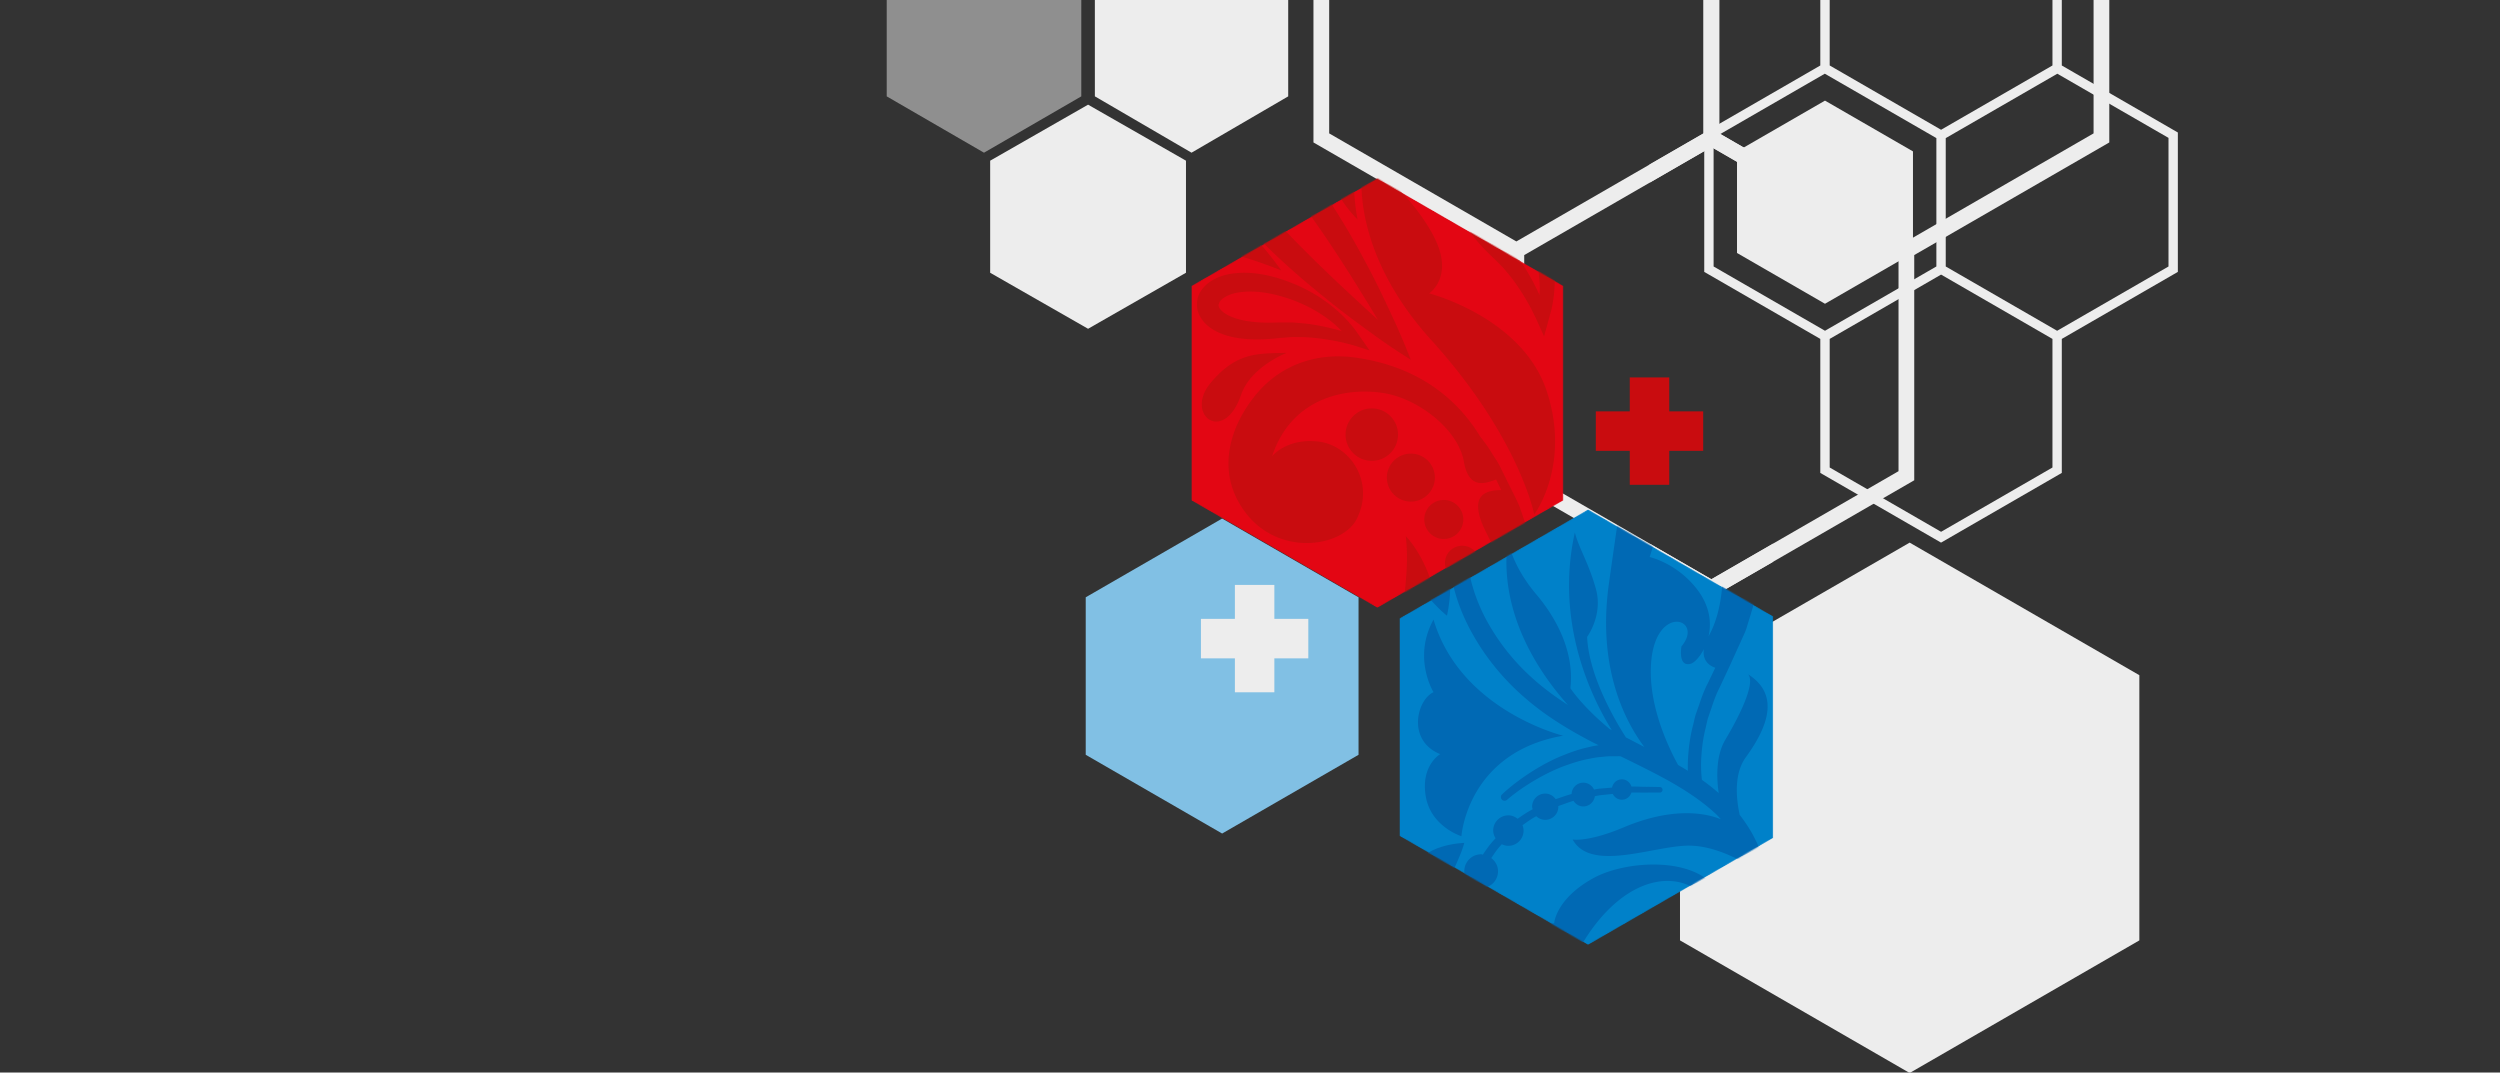 <svg width="2240" height="961" fill="none" xmlns="http://www.w3.org/2000/svg"><rect width="100%" height="100%" fill="#333333" stroke="none"/><g clip-path="url(#clip0_240_36707)"><path d="M1552.12-97.127l-18.69 10.785-18.69-10.785h-28.78l40.42 23.325V119.51l-167.73 96.826-167.71-96.826V-74.123l39.83-23.004h-28.19l-25.73 14.858v209.906l174.77 100.899v201.797l181.81 104.953 55.35-31.961v-16.273l-55.35 31.961-167.73-96.826V228.555l167.73-96.826 55.35 31.961v-16.292l-48.31-27.888V-73.802l40.41-23.325h-28.76z" fill="#EDEDED"/><path d="M1514.66-97.127l18.69 10.785 18.69-10.785h28.78l-40.42 23.325V119.51l167.73 96.826 167.71-96.826V-74.123l-39.83-23.004h28.19l25.73 14.858v209.906l-174.77 100.899v201.797l-181.81 104.953-55.35-31.961v-16.273l55.35 31.961 167.73-96.826V228.555l-167.73-96.826L1478 163.69v-16.292l48.32-27.888V-73.802l-40.42-23.325h28.76z" fill="#EDEDED"/><path d="M1714.02 226.669l-78.83 45.5-78.83-45.5v-91.018l78.83-45.5 78.83 45.5v91.018z" fill="#EDEDED"/><path d="M1709.12-309.126c0 15.142 11.27 27.681 25.87 29.736v158.165l-104 60.038V58.68L1527 118.718v124.903l103.99 60.038v120.075l108.19 62.451 108.19-62.451V303.659l103.98-60.038V118.718l-103.98-60.037V-61.206l-103.99-60.038v-158.164c14.6-2.056 25.88-14.576 25.88-29.736 0-16.575-13.49-30.057-30.06-30.057-16.6.019-30.08 13.501-30.08 30.075zm-173.73 547.901V123.546l99.63-57.511 99.97 57.699v115.022l-99.8 57.605-99.8-57.586zm203.81 237.718l-99.8-57.605V303.659l99.8-57.624 99.8 57.624v115.229l-99.8 57.605zm203.78-352.947v115.229l-99.8 57.605-99.8-57.605V123.753l99.97-57.7 99.63 57.493zM1839-56.36V58.662l-99.8 57.605-99.8-57.605V-56.36l99.8-57.605L1839-56.36zm-78.13-252.766c0 11.955-9.74 21.666-21.67 21.666-11.96 0-21.67-9.73-21.67-21.666 0-11.954 9.73-21.665 21.67-21.665 11.93-.019 21.67 9.711 21.67 21.665z" fill="#EDEDED"/><path d="M972.807 535.173v141.118l122.223 70.56 122.22-70.56V535.173l-122.22-70.56-122.223 70.56z" fill="#81C0E4"/><path d="M887.191 143.976v100.419l87.726 50.194 87.723-50.21V143.976l-87.723-50.193-87.726 50.193z" fill="#EDEDED"/><path opacity=".5" d="M794.5-14.623V86.34l87.158 50.473 87.175-50.473.016-100.947-87.175-50.49L794.5-14.622z" fill="#EDEDED"/><path d="M980.987-14.611l.016 100.939 86.607 50.485 86.62-50.47V-14.61l-86.62-50.485-86.623 50.485zm730.073 500.796l-205.8 118.793.02 237.605 205.78 118.812 205.8-118.812V604.978l-205.8-118.793z" fill="#EDEDED"/><mask id="a" style="mask-type:alpha" maskUnits="userSpaceOnUse" x="1067" y="159" width="334" height="386"><path d="M1067.49 256.085v192.369l166.64 96.204 166.65-96.204V256.085l-166.65-96.204-166.64 96.204z" fill="#000"/></mask><g mask="url(#a)"><path d="M1400.78 256.085l-166.65-96.204-166.64 96.204v192.369l166.64 96.204 166.65-96.204V256.085z" fill="#E30613"/><path d="M1071.51 180.34c-25.1 1.15-23.52 33.017 13.5 42.011 37.38 9.089 63.03 20.006 63.03 20.006s-43.51-63.526-76.53-62.017zm181.12 209.076c0-12.992-10.52-23.514-23.52-23.514-12.99 0-23.51 10.522-23.51 23.514 0 12.992 10.52 23.513 23.51 23.513 12.98 0 23.52-10.54 23.52-23.513zm11.5 60.019c11.88 0 21.52-9.636 21.52-21.515 0-11.879-9.64-21.496-21.52-21.496-11.88 0-21.52 9.635-21.52 21.496 0 11.879 9.64 21.515 21.52 21.515zm12 16.008c0 9.674 7.84 17.499 17.5 17.499 9.67 0 17.5-7.844 17.5-17.499 0-9.673-7.85-17.498-17.5-17.498-9.66 0-17.5 7.844-17.5 17.498zm34.02 54.513c8.56 0 15.5-6.939 15.5-15.5 0-8.56-6.94-15.499-15.5-15.499-8.56 0-15.5 6.939-15.5 15.499 0 8.561 6.94 15.5 15.5 15.5zm5.5 35.506c7.45 0 13.51-6.053 13.51-13.501 0-7.448-6.04-13.501-13.51-13.501-7.45 0-13.5 6.053-13.5 13.501 0 7.467 6.05 13.501 13.5 13.501z" fill="#C90C0F"/><path d="M1349.49 429.089c-2-4.035-3.98-8.033-5.95-11.993-2.2-4.242-4.63-7.467-6.92-11.2-3.03-5.186-6.73-10.051-10.44-14.821-16.92-27.945-50.05-62.432-112.85-70.823-32.25-4.3-64.93 5.713-87.43 32.639-22.9 27.379-37.62 68.542-10.73 105.33 30.27 41.389 87.75 31.867 100.4 6.845 16.6-32.791-5.62-66.034-34.13-69.409-28.52-3.375-41.64 13.124-41.64 13.124 18.38-55.513 70.91-61.905 101.68-56.267 30.78 5.619 65.29 33.017 70.16 61.15 4.52 26.097 20.33 18.951 28.89 15.99.51 1.075 1.02 2.112 1.54 3.206.98 2.112 2.04 4.224 3.08 6.336-7.38-.208-20.75 1.169-20.75 14.236 0 18.007 16.88 35.261 27.01 69.032 10.13 33.771-7.75 54.475-6.75 60.773 1.96 12.445 19.08 14.595 29.64 15.443l-.39 8.033c-.02.283-.1.565-.12.867-15.01-11.313-37.56 1.905-32.49 12.049 5.62 11.257 4.13 49.893-9.01 73.162-.15.264-.25.509-.4.773 2.85-12.351 1.38-28.039-11.73-44.048-18.01-22.005-41.02-27.021-41.02-27.021 30.52-92.526-19.52-142.061-19.52-142.061 3.51 33.526-1.99 59.019-17.01 166.065-10.78 76.989 15.88 125.091 31.74 146.134-5.5-2.809-10.95-5.732-16.48-8.541-10.58-16.518-33.23-55.626-34.76-90.076 0 0 14.39-19.384 7.89-42.897-6.51-23.514-15.39-36.77-18.88-50.648-18.07 81.27 15.39 148.643 33.08 177.059l-1.98-1.018c-24.86-20.554-35.08-36.487-35.08-36.487 4-35.525-15.69-66.562-30.51-84.041-22.52-26.512-25.52-49.026-25.52-49.026-8.84 66.034 28.82 120.188 53.82 148.095-9.44-6.109-18.57-12.671-27.11-19.893-17.33-14.708-31.74-31.603-43.23-51.401-10.86-18.574-18.21-39.768-19.67-60.057-.41-10.182 0-20.251 2.47-29.698 2.53-9.391 6.32-18.215 11.47-25.927 5.3-7.599 11.67-14.067 18.65-19.365 6.94-4.846 15.28-9.183 22.42-11.22 7.55-2.206 14.98-2.489 21.18-.396 6.28 1.942 10.84 6.675 13.58 11.842 2.45 5.525 3.05 10.672 1.39 16.291-1.3 4.356-4.31 8.636-7.67 10.466-7.07 4.129-13.35 0-16.01-3.602-2.77-3.79-3.41-6.581-3.55-6.468-.6-1.772-2.54-2.715-4.32-2.112a3.397 3.397 0 00-2.11 4.3c.21-.057.64 3.168 4.08 8.541 1.92 2.527 4.62 5.789 9.29 7.807 4.59 2.017 11.07 2.131 16.77-.867 5.73-3.074 10.18-8.391 12.69-15.802 2.23-6.166 2.24-15.254-1.06-22.853-3.39-7.637-9.97-15.01-19.01-18.366-8.92-3.545-19.16-3.507-28.53-1-9.86 2.64-18.06 6.732-26.93 12.408-.41.283-.77.679-1.19.98.17-.697.38-1.225.53-1.961 1.47-6.977 2.28-15.669.27-25.116-1.87-9.428-7.57-19.29-15.69-26.021-3.81-3.244-8.62-6.355-14.22-8.165-5.59-1.773-12.37-1.867-18.13.679-5.77 2.413-10.09 6.769-12.76 11.389-2.64 4.676-3.95 9.73-3.81 14.557.13 4.808 1.58 9.333 3.81 12.765 2.18 3.47 4.94 5.808 7.24 7.298 2.32 1.508 4.28 2.3 5.58 2.752 1.32.453 2 .698 2 .698 4.05 1.32 8.41-.905 9.73-4.959 1.32-4.054-.91-8.41-4.96-9.711.28-.207-6.92-1.753-6.73-9.032-.15-3.639 2.43-8.749 6.39-10.201 1.92-.773 4.19-.905 6.96-.264 2.75.754 5.66 2.338 8.67 4.676 5.74 4.394 9.47 10.541 11.58 17.216 2.04 6.713 2.44 13.802 2.27 19.968-.29 6.072-1.06 11.258-1.68 14.897-2.96 3.073-5.89 6.203-8.51 9.711-6.37 8.918-11.2 19.195-14.48 30.188-3.21 11.05-4.19 22.797-3.92 34.601 1.58 23.721 9.28 46.688 21.55 68.146 11.52 20.402 27.71 40.031 46.13 55.833 18.42 16.121 39.3 28.68 60.06 39.522 2 1.056 3.96 1.961 5.96 2.998-3.32.415-6.73 1.131-10.22 2.018-7.47 1.659-15.12 4.374-22.59 7.429-14.97 6.109-28.55 14.783-38.21 21.835-9.63 7.033-15.46 12.747-15.46 12.747l-.06.056a3.314 3.314 0 00-.13 4.564 3.31 3.31 0 004.66.245s5.62-5.073 15.27-11.521c9.58-6.374 22.99-14.142 37.34-19.271 7.15-2.584 14.43-4.809 21.39-6.034 3.45-.736 6.81-1.32 10.03-1.528 3.21-.32 6.22-.754 9.02-.641 2.79-.018 5.35-.037 7.61-.056.46.038.76.075 1.19.113 11.96 5.864 23.73 11.615 34.89 17.536 19.14 10.126 36.61 21.194 50.56 34.262 1.55 1.451 2.87 3.054 4.32 4.563-21.12-8.391-51.41-7.788-86.81 7.146-32.38 13.671-46.03 10.993-46.03 10.993 16.5 30.019 74.04 4.997 105.06 5.506 20.99.34 42.19 11.201 53.71 18.196 5.37 14.802 7.05 29.265 4.73 41.502-2.37 12.917-8.84 23.024-15.39 30.095-6.6 7.09-13.05 11.558-17.51 14.311-4.53 2.772-7 3.772-7 3.791a3.4 3.4 0 00-1.94 4.185c.58 1.773 2.49 2.754 4.26 2.188l.11-.038s3.09-.999 8.19-3.601c5.09-2.64 12.54-6.826 20.4-14.425 7.81-7.486 16.14-18.8 19.92-34.035 3.99-15.161 2.31-33.281-3.81-50.723-1.51-4.526-3.21-8.504-5.32-13.369-2.04-4.111-3.98-8.24-6.83-12.785-2.7-4.45-5.68-8.711-8.9-12.859-3.11-14.369-5.36-36.6 5.41-51.459 17.01-23.513 33.02-55.022 2-74.538 7 6.996-6.26 35.148-20.25 58.662-8.68 14.557-7.85 34.638-5.96 47.819-4.77-4.168-9.75-8.127-15.03-11.823 0-.038-.02-.076-.02-.132-.45-4.016-1-10.239-.64-18.159.41-7.9 1.28-17.611 4.05-28.453.64-2.716 1.17-5.544 1.96-8.41.97-2.81 1.96-5.713 3-8.693 1.98-5.977 4.06-12.256 7.3-18.441 3-6.43 6.13-13.124 9.37-20.063 3.17-6.977 6.43-14.18 9.81-21.609 1.6-3.771 3.58-7.354 4.92-11.389 1.25-4.111 2.53-8.259 3.81-12.445 2.51-8.41 5.28-16.952 7.68-25.72 1.5-8.9 3.03-17.95 4.58-27.115.66-4.582 1.81-9.164 2.05-13.84.19-4.695.4-9.39.61-14.142.13-9.466 1.36-19.007.6-28.567-.77-9.541-1.56-19.139-2.36-28.718-.18-4.808-1-9.541-2.11-14.236l-2.92-14.085c-2-9.353-3.53-18.8-7.07-27.625-3.08-8.937-6.13-17.819-9.13-26.587-3.72-8.485-8.11-16.555-11.99-24.663zm-25.95 325.587c-1.12 3.149-2.19 6.204-3.23 9.183-.87 3.036-1.47 6.072-2.19 8.957-3.05 11.521-4.11 22.005-4.62 30.603-.2 3.941-.2 7.429-.09 10.597a327.687 327.687 0 00-8.79-5.223c-9.77-17.838-27.65-56.285-23.97-93.752 5-51.025 47.53-37.015 27.01-12.502 0 0-3.49 19.007 8.5 15.5 2.83-.83 7.73-5.638 11.56-13.011-1.45 9.862 4.51 14.764 10.22 16.612-2.2 4.62-4.43 9.278-6.52 13.671-3.43 6.43-5.73 13.048-7.88 19.365zm-41.4-450.301c79.13 87.285 92.54 156.562 92.54 156.562s33.02-43.897 11.26-110.289c-21.76-66.392-105.44-87.794-105.44-87.794s19.52-12.747 7.88-42.766c-11.63-30.018-45.77-61.772-45.77-61.772s21.01-4.997 29.03-23.514c5.96-13.783.53-34.996 19.52-39.522 15.76-3.752 23 8.995 23 8.995-11.75.754-12.5 11.502-7.99 21.005 4.5 9.504 27.51 14.5 31.02-10.503 3.51-25.022-29.51-46.027-62.03-39.013-64.7 13.954-85.09 127.071 6.98 228.611zm-70.47-12.03c-2.79-3.375-6.26-7.411-10.79-11.521-4.41-4.167-9.75-8.599-15.99-12.747-6.17-4.318-13.28-8.165-21.33-11.955-7.45-3.243-16.37-6.637-25.53-8.805-9.3-2.225-19.37-3.526-30.1-2.64-5.34.528-10.87 1.471-16.41 3.828-5.45 2.357-11.26 5.751-15.48 12.181-4.49 6.316-4.66 16.555-.66 23.004 3.71 6.675 9.14 10.446 14.22 13.124 10.37 5.261 20.59 6.524 30.17 7.146 9.56.509 18.92-.226 27.14-1.169 3.86-.283 7.64-.566 11.29-.83 3.7.038 7.28.095 10.72.132 13.82.717 25.38 2.885 33.36 4.62 7.99 1.867 12.39 3.262 12.39 3.262l12.46 3.998-9.41-13.52c-1.45-1.81-3.15-4.865-6.05-8.108zm-41.74-2.433c-3.73-.32-7.6-.66-11.61-.999-4.08.019-8.3.019-12.64.019-8.16.32-16.2.32-24.51-.717-8.15-1.056-16.66-3.092-22.86-6.958-3.09-1.847-5.41-4.28-6.11-6.128-.77-1.923-.23-2.451.4-4.242 1.79-3.885 9.59-7.863 17.44-8.882 8.01-1.282 16.63-.886 24.87.51 8.43 1.414 15.96 3.676 23.8 6.448 7 2.753 13.86 5.827 19.73 9.353a107.673 107.673 0 0115.37 10.578c3.36 2.659 6.01 5.374 8.37 7.769-8.03-2.301-18.91-5.091-32.25-6.751z" fill="#C90C0F"/><path d="M1306.53 162.917c-2.91 7.75-2.19 14.707-.89 20.553 2.85 11.785 8.67 20.515 14.5 28.34 5.92 7.713 12.66 14.444 18.73 20.082 2.71 2.715 5.34 5.355 7.88 7.92 2.36 2.809 4.62 5.525 6.81 8.146 8.39 10.842 14.24 20.967 18.1 28.133 1.79 3.62 3.21 6.449 4.17 8.391.91 1.998 1.38 3.054 1.38 3.054l6.28 13.86 4.9-17.763c.51-2.281 1.79-5.581 2.45-9.937.81-4.337 1.7-9.654 1.98-15.801.4-6.129.4-13.124-.43-20.667-.62-7.58-2.21-15.575-4.51-24.343-2.24-7.787-5.39-16.989-9.64-25.512-4.3-8.693-9.82-17.442-17.59-25.305-3.94-3.903-8.34-7.636-13.96-10.521-5.54-2.791-12.23-5.242-20.55-4.281-8.32.585-17.09 7.788-19.61 15.651zm39.58 14.802c5.96 5.034 11.18 11.69 15.44 18.743 4.36 7.24 7.49 14.236 10.49 22.024 2.41 6.957 4.56 14.104 5.66 20.779 1.32 6.637 1.85 12.86 1.96 18.347.09 2.395-.17 4.601-.27 6.713-3.26-7.053-7.5-15.67-13.52-25.098-2.15-3.092-4.39-6.335-6.71-9.673-2.64-3.168-5.37-6.449-8.18-9.824-5.45-6.09-10.47-12.162-14.9-19.12-4.3-6.826-8.04-14.538-8.89-21.288-.5-3.319-.03-6.28.74-7.392.81-1.207.74-.377 1.83-1.075 2.85-1.131 10.71 1.716 16.35 6.864zm-234.07 175.927c8.64-25.135 40.9-37.505 40.9-37.505-24.38.754-44.65-1.508-68.28 27.002-23.61 28.491 11.86 55.72 27.38 10.503zm77.7-240.471c-3.81 42.124 7.58 63.865 26.66 83.513 0 0-9.33-43.275 3.89-70.88 23.76-49.686-26.76-54.72-30.55-12.633zm68.9 195.669s-3.01-7.448-8.8-20.27c-5.96-12.728-14.24-31.056-25.65-52.401-11.35-21.364-25.35-45.953-43.24-70.937-9.11-12.407-18.84-25.154-31.42-36.75-6.38-5.733-13.3-11.408-22.61-15.632-4.68-2.018-10.17-3.734-16.56-3.62-6.41.056-13.09 2.319-18.29 6.448-1.7 1.301-2.27 1.905-2.98 2.546-1.62 1.622-2.53 2.734-3.64 4.299-2.06 3.036-3.47 6.524-4.11 9.9-1.32 6.825-.17 12.52 1.18 17.423 2.95 9.786 7.51 17.272 12.15 24.418 9.41 14.104 20.23 25.833 30.81 36.939 21.35 21.986 42.83 40.352 61.63 55.55 18.73 15.274 35.16 26.908 46.49 35.204 11.45 8.184 18.26 12.54 18.26 12.54l12.22 7.825-5.44-13.482zm-59.87-55.437c-17.26-16.405-37.28-35.676-56.99-57.417-9.79-10.842-19.41-22.533-27.46-34.657-3.88-6.015-7.39-12.426-8.92-17.97-.77-2.696-.94-5.148-.62-6.185.13-.547.28-.792.45-1.074.04-.057.45-.453.21-.283.73-.717 1.6-1.509 1.54-1.377 2.14-1.64 4.91-2.131 10.51.151 5.28 2.282 11.01 6.524 16.31 11.276 10.68 9.654 20.52 21.119 29.44 32.621 17.88 23.136 32.98 46.461 45.79 66.505a2607.723 2607.723 0 0125.65 41.653c-9.66-8.787-21.9-20.119-35.91-33.243z" fill="#C90C0F"/></g><mask id="b" style="mask-type:alpha" maskUnits="userSpaceOnUse" x="1253" y="456" width="336" height="391"><path d="M1253.95 553.973v195.103l168.97 97.58 165.86-95.751V552.162l-165.86-95.751-168.97 97.562z" fill="#000"/></mask><g mask="url(#b)"><path d="M1253.95 553.973v195.103l168.97 97.58 165.86-95.751V552.162l-165.86-95.751-168.97 97.562z" fill="#0081C9"/><path d="M1464.05 862.024s29.27 13.124 54.79-25.512c0 0-27.01-31.509-64.54-2.244-37.53 29.264-27 66.769-82.92 80.289 0 0 31.85 17.555 62.67-1.886 31.51-19.893 30-50.647 30-50.647zm-163.09-79.78c9.45-19.29 11.02-27.021 11.02-27.021s-39.53.999-45.04 25.512c-5.49 24.513 21.03 28.02 34.02 1.509zm-13.99-288.63c-20.33-14.764-30.15 14.783-10.94 37.222 13.96 16.311 20.44 20.798 20.44 20.798s10.83-43.274-9.5-58.02zm227.11-31.998c6.36 0 11.51-5.148 11.51-11.503 0-6.354-5.15-11.502-11.51-11.502-6.35 0-11.5 5.148-11.5 11.502 0 6.336 5.15 11.503 11.5 11.503z" fill="#0069B4"/><path d="M1420.53 841.018c34.51-54.022 80.3-63.771 106.55-38.259 26.27 25.513-1.51 52.514-1.51 52.514s36.39-21.005 12.77-57.775c-19.32-30.037-80.68-27.001-110.31-10.88-34.09 18.555-35.51 40.635-35.51 40.635-56.54 1.509-53.54 43.011-53.54 43.011-36.51-33.017-64.78-2.998-64.78-2.998 48.04 84.041 111.82 27.775 146.33-26.248zm-91.17-20.76c0-6.317-3.75-11.653-9.09-14.218.76-3.262 1.74-7.014 3.12-11.049 1.22.32 2.39.754 3.71.754 8.36 0 15.13-6.769 15.13-15.123 0-4.864-2.46-9.013-6.04-11.785 2.64-3.997 5.39-8.07 8.9-11.822.17-.208.38-.378.55-.585 1.79.867 3.73 1.433 5.85 1.433 7.52 0 13.63-6.109 13.63-13.633 0-1.697-.4-3.3-.96-4.808 3.96-2.885 7.98-5.732 12.33-8.089 2.11 1.98 4.9 3.243 8.04 3.243 6.48 0 11.74-5.261 11.74-11.747 0-.208-.11-.378-.11-.585 4.64-1.546 9.13-3.394 13.69-4.695 1.89 2.96 5.04 5.016 8.81 5.016 5.34 0 9.58-3.998 10.33-9.146 1.7-.339 3.42-.735 5.1-.942 3.88-.396 7.37-.755 10.95-1.113 1.49 3.036 4.55 5.185 8.15 5.185 4.09 0 7.43-2.734 8.58-6.448 6.03-.095 11.3.207 15.33.019 6.26 0 9.85.018 9.85.018h.22a2.47 2.47 0 002.47-2.432c.04-1.358-1.05-2.489-2.41-2.527 0 0-3.64-.075-10-.188-4.07.113-9.39-.264-15.46-.283-1.17-3.696-4.51-6.43-8.58-6.43-4.43 0-7.96 3.224-8.79 7.41-3.58.302-7.26.604-11.14.924-1.65.17-3.34.547-5.02.83-1.7-3.62-5.32-6.166-9.58-6.166-5.7 0-10.26 4.507-10.52 10.145-4.74 1.263-9.43 3.092-14.26 4.601-2.13-2.942-5.43-4.978-9.35-4.978-6.49 0-11.75 5.26-11.75 11.747 0 .829.3 1.546.47 2.319-4.72 2.433-9.13 5.45-13.47 8.504-2.32-1.81-5.09-3.073-8.26-3.073-7.52 0-13.63 6.109-13.63 13.633 0 2.583.92 4.864 2.17 6.92-.23.264-.53.49-.74.773-4.22 4.393-7.52 9.202-10.69 13.859-.51-.056-.96-.302-1.49-.302-8.36 0-15.13 6.77-15.13 15.123 0 3.865 1.57 7.316 3.95 9.975a116.184 116.184 0 00-4.32 14.161c-7.85.98-14 7.391-14 15.499 0 8.768 7.11 15.877 15.88 15.877 8.73.076 15.84-7.033 15.84-15.801zm71.16-161.069s-92.05-22.514-116.08-104.047c-19.01 34.506 0 65.034 0 65.034-14.99 6.939-24.06 43.35 6 55.531 0 0-17.5 10.013-13.01 37.524 4.5 27.511 32.02 36.015 32.02 36.015s5.02-75.047 91.07-90.057z" fill="#0069B4"/><path d="M1548.42 305.714c-1.99-4.035-3.97-8.033-5.94-11.993-2.2-4.242-4.64-7.467-6.92-11.2-3.03-5.186-6.73-10.05-10.44-14.821-16.92-27.945-50.06-62.432-112.85-70.823-32.25-4.3-64.93 5.713-87.43 32.639-22.9 27.379-37.62 68.542-10.73 105.33 30.27 41.389 87.75 31.867 100.4 6.845 16.6-32.791-5.62-66.034-34.13-69.409-28.52-3.375-41.64 13.124-41.64 13.124 18.38-55.512 70.9-61.905 101.68-56.267 30.78 5.619 65.29 33.017 70.16 61.15 4.52 26.097 20.32 18.951 28.89 15.99.51 1.075 1.01 2.112 1.54 3.206.98 2.112 2.04 4.224 3.08 6.336-7.38-.208-20.75 1.169-20.75 14.236 0 18.007 16.88 35.261 27.01 69.032 10.12 33.771-7.75 54.475-6.75 60.773 1.96 12.445 19.08 14.595 29.64 15.443l-.39 8.033c-.02.283-.1.565-.12.867-15.01-11.313-37.56 1.924-32.49 12.049 5.62 11.257 4.13 49.893-9.01 73.162-.16.264-.25.509-.4.773 2.85-12.351 1.38-28.039-11.73-44.048-18.01-22.005-41.02-27.021-41.02-27.021 30.52-92.526-19.52-142.061-19.52-142.061 3.51 33.526-2 59.019-17.01 166.065-10.78 76.989 15.88 125.091 31.74 146.135-5.5-2.791-10.95-5.733-16.48-8.542-10.58-16.518-33.23-55.626-34.76-90.076 0 0 14.39-19.384 7.89-42.897-6.51-23.514-15.39-36.77-18.88-50.648-18.07 81.27 15.39 148.643 33.08 177.059l-1.98-1.018c-24.86-20.553-35.08-36.487-35.08-36.487 4-35.525-15.69-66.562-30.51-84.041-22.52-26.512-25.52-49.026-25.52-49.026-8.84 66.034 28.82 120.188 53.82 148.095-9.44-6.109-18.57-12.671-27.12-19.893-17.33-14.707-31.73-31.602-43.22-51.401-10.86-18.574-18.22-39.768-19.67-60.057-.41-10.182 0-20.251 2.47-29.698 2.53-9.391 6.32-18.215 11.47-25.927 5.3-7.599 11.67-14.067 18.65-19.365 6.94-4.846 15.27-9.183 22.42-11.22 7.55-2.206 14.98-2.489 21.18-.396 6.28 1.942 10.84 6.675 13.58 11.842 2.45 5.525 3.05 10.672 1.39 16.291-1.3 4.356-4.31 8.637-7.67 10.466-7.07 4.129-13.35 0-16.01-3.602-2.77-3.79-3.42-6.581-3.55-6.468-.6-1.772-2.54-2.715-4.32-2.111-1.77.603-2.71 2.545-2.11 4.318.21-.057.64 3.167 4.07 8.541 1.93 2.527 4.63 5.789 9.3 7.807 4.58 2.036 11.07 2.131 16.77-.868 5.73-3.073 10.18-8.391 12.69-15.801 2.22-6.166 2.24-15.255-1.06-22.853-3.39-7.637-9.97-15.01-19.01-18.366-8.92-3.545-19.16-3.507-28.53-1-9.86 2.64-18.07 6.732-26.93 12.408-.41.282-.77.678-1.19.98.17-.698.38-1.226.53-1.961 1.47-6.977 2.28-15.669.26-25.116-1.86-9.428-7.56-19.29-15.69-26.022-3.8-3.243-8.61-6.354-14.21-8.164-5.59-1.773-12.38-1.867-18.13.679-5.77 2.413-10.09 6.769-12.76 11.389-2.65 4.676-3.95 9.729-3.81 14.557.13 4.808 1.58 9.333 3.81 12.765 2.18 3.47 4.94 5.808 7.24 7.297 2.32 1.509 4.28 2.301 5.58 2.753 1.32.453 2 .698 2 .698 4.05 1.32 8.41-.905 9.73-4.959 1.32-4.054-.91-8.41-4.96-9.711.28-.207-6.92-1.754-6.73-9.032-.15-3.639 2.43-8.749 6.39-10.201 1.92-.773 4.19-.905 6.96-.264 2.75.754 5.66 2.338 8.67 4.676 5.74 4.394 9.47 10.541 11.58 17.216 2.04 6.713 2.44 13.802 2.27 19.968-.29 6.072-1.06 11.257-1.68 14.897-2.96 3.073-5.89 6.203-8.51 9.71-6.37 8.919-11.2 19.196-14.48 30.189-3.21 11.05-4.19 22.797-3.92 34.601 1.58 23.721 9.27 46.688 21.55 68.127 11.52 20.402 27.7 40.031 46.13 55.833 18.42 16.122 39.3 28.68 60.06 39.522 2 1.056 3.96 1.961 5.96 2.998-3.32.415-6.73 1.131-10.22 2.018-7.47 1.659-15.12 4.374-22.59 7.429-14.97 6.109-28.55 14.783-38.21 21.835-9.64 7.034-15.46 12.747-15.46 12.747l-.06.056a3.314 3.314 0 00-.13 4.564c1.22 1.357 3.3 1.452 4.66.245 0 0 5.62-5.073 15.27-11.521 9.58-6.374 22.99-14.142 37.34-19.271 7.15-2.583 14.43-4.808 21.39-6.034 3.45-.735 6.81-1.32 10.03-1.527 3.21-.321 6.22-.755 9.01-.641 2.8-.019 5.36-.057 7.62-.076.46.038.76.075 1.19.113 11.96 5.864 23.73 11.615 34.89 17.536 19.14 10.126 36.6 21.194 50.56 34.262 1.55 1.452 2.87 3.054 4.32 4.563-21.12-8.391-51.41-7.788-86.81 7.146-32.38 13.671-46.03 10.993-46.03 10.993 16.5 30.019 74.04 4.997 105.06 5.506 20.99.34 42.19 11.201 53.71 18.196 5.37 14.802 7.05 29.265 4.73 41.503-2.37 12.916-8.84 23.023-15.39 30.075-6.6 7.09-13.05 11.559-17.52 14.312-4.52 2.772-6.99 3.771-6.99 3.79a3.401 3.401 0 00-1.94 4.186 3.401 3.401 0 004.26 2.187l.11-.038s3.09-.999 8.18-3.601c5.1-2.64 12.55-6.845 20.41-14.425 7.81-7.486 16.14-18.799 19.91-34.035 4-15.16 2.32-33.262-3.81-50.723-1.5-4.525-3.2-8.504-5.31-13.369-2.04-4.11-3.98-8.24-6.83-12.784-2.7-4.45-5.68-8.712-8.9-12.86-3.11-14.368-5.36-36.6 5.41-51.458 17.01-23.514 33.02-55.022 2-74.538 7 6.995-6.26 35.148-20.25 58.661-8.68 14.557-7.85 34.639-5.96 47.819-4.77-4.167-9.75-8.127-15.03-11.823 0-.038-.02-.075-.02-.132-.45-4.016-1-10.239-.64-18.158.41-7.901 1.28-17.612 4.05-28.454.64-2.715 1.17-5.544 1.96-8.41.96-2.809 1.96-5.713 3-8.692 1.98-5.978 4.06-12.257 7.3-18.442 3-6.429 6.13-13.123 9.37-20.062 3.17-6.977 6.43-14.18 9.81-21.609 1.6-3.772 3.58-7.354 4.92-11.39 1.25-4.11 2.53-8.259 3.81-12.445 2.51-8.409 5.28-16.951 7.68-25.7 1.5-8.9 3.03-17.951 4.58-27.115.66-4.582 1.81-9.164 2.05-13.841.19-4.695.4-9.39.61-14.142.13-9.465 1.35-19.007.6-28.548-.77-9.541-1.56-19.139-2.36-28.718-.19-4.808-1-9.541-2.11-14.236l-2.92-14.085c-2-9.353-3.53-18.8-7.07-27.624-3.08-8.938-6.13-17.819-9.13-26.588-3.72-8.485-8.11-16.555-12-24.663zm-25.94 325.587c-1.12 3.149-2.19 6.204-3.23 9.183-.87 3.036-1.47 6.072-2.19 8.957-3.05 11.521-4.11 22.005-4.62 30.603-.21 3.941-.21 7.429-.09 10.597a327.687 327.687 0 00-8.79-5.223c-9.77-17.838-27.65-56.285-23.97-93.752 5-51.025 47.52-37.015 27.01-12.502 0 0-3.49 19.007 8.5 15.5 2.83-.83 7.73-5.638 11.56-13.011-1.45 9.862 4.51 14.765 10.22 16.612-2.2 4.62-4.43 9.278-6.52 13.671-3.45 6.43-5.74 13.048-7.88 19.365z" fill="#0069B4"/></g><path d="M1106.46 554.496h-30.42v35.393h30.42v30.396h35.37v-30.396h30.42v-35.393h-30.42v-30.415h-35.37v30.415z" fill="#EDEDED"/><path d="M1460.26 368.58h-30.42v35.374h30.42v30.414h35.38v-30.414h30.42V368.58h-30.42v-30.415h-35.38v30.415z" fill="#C90C0F"/></g><defs><clipPath id="clip0_240_36707"><path fill="#fff" d="M0 0h2240v961H0z"/></clipPath></defs></svg>